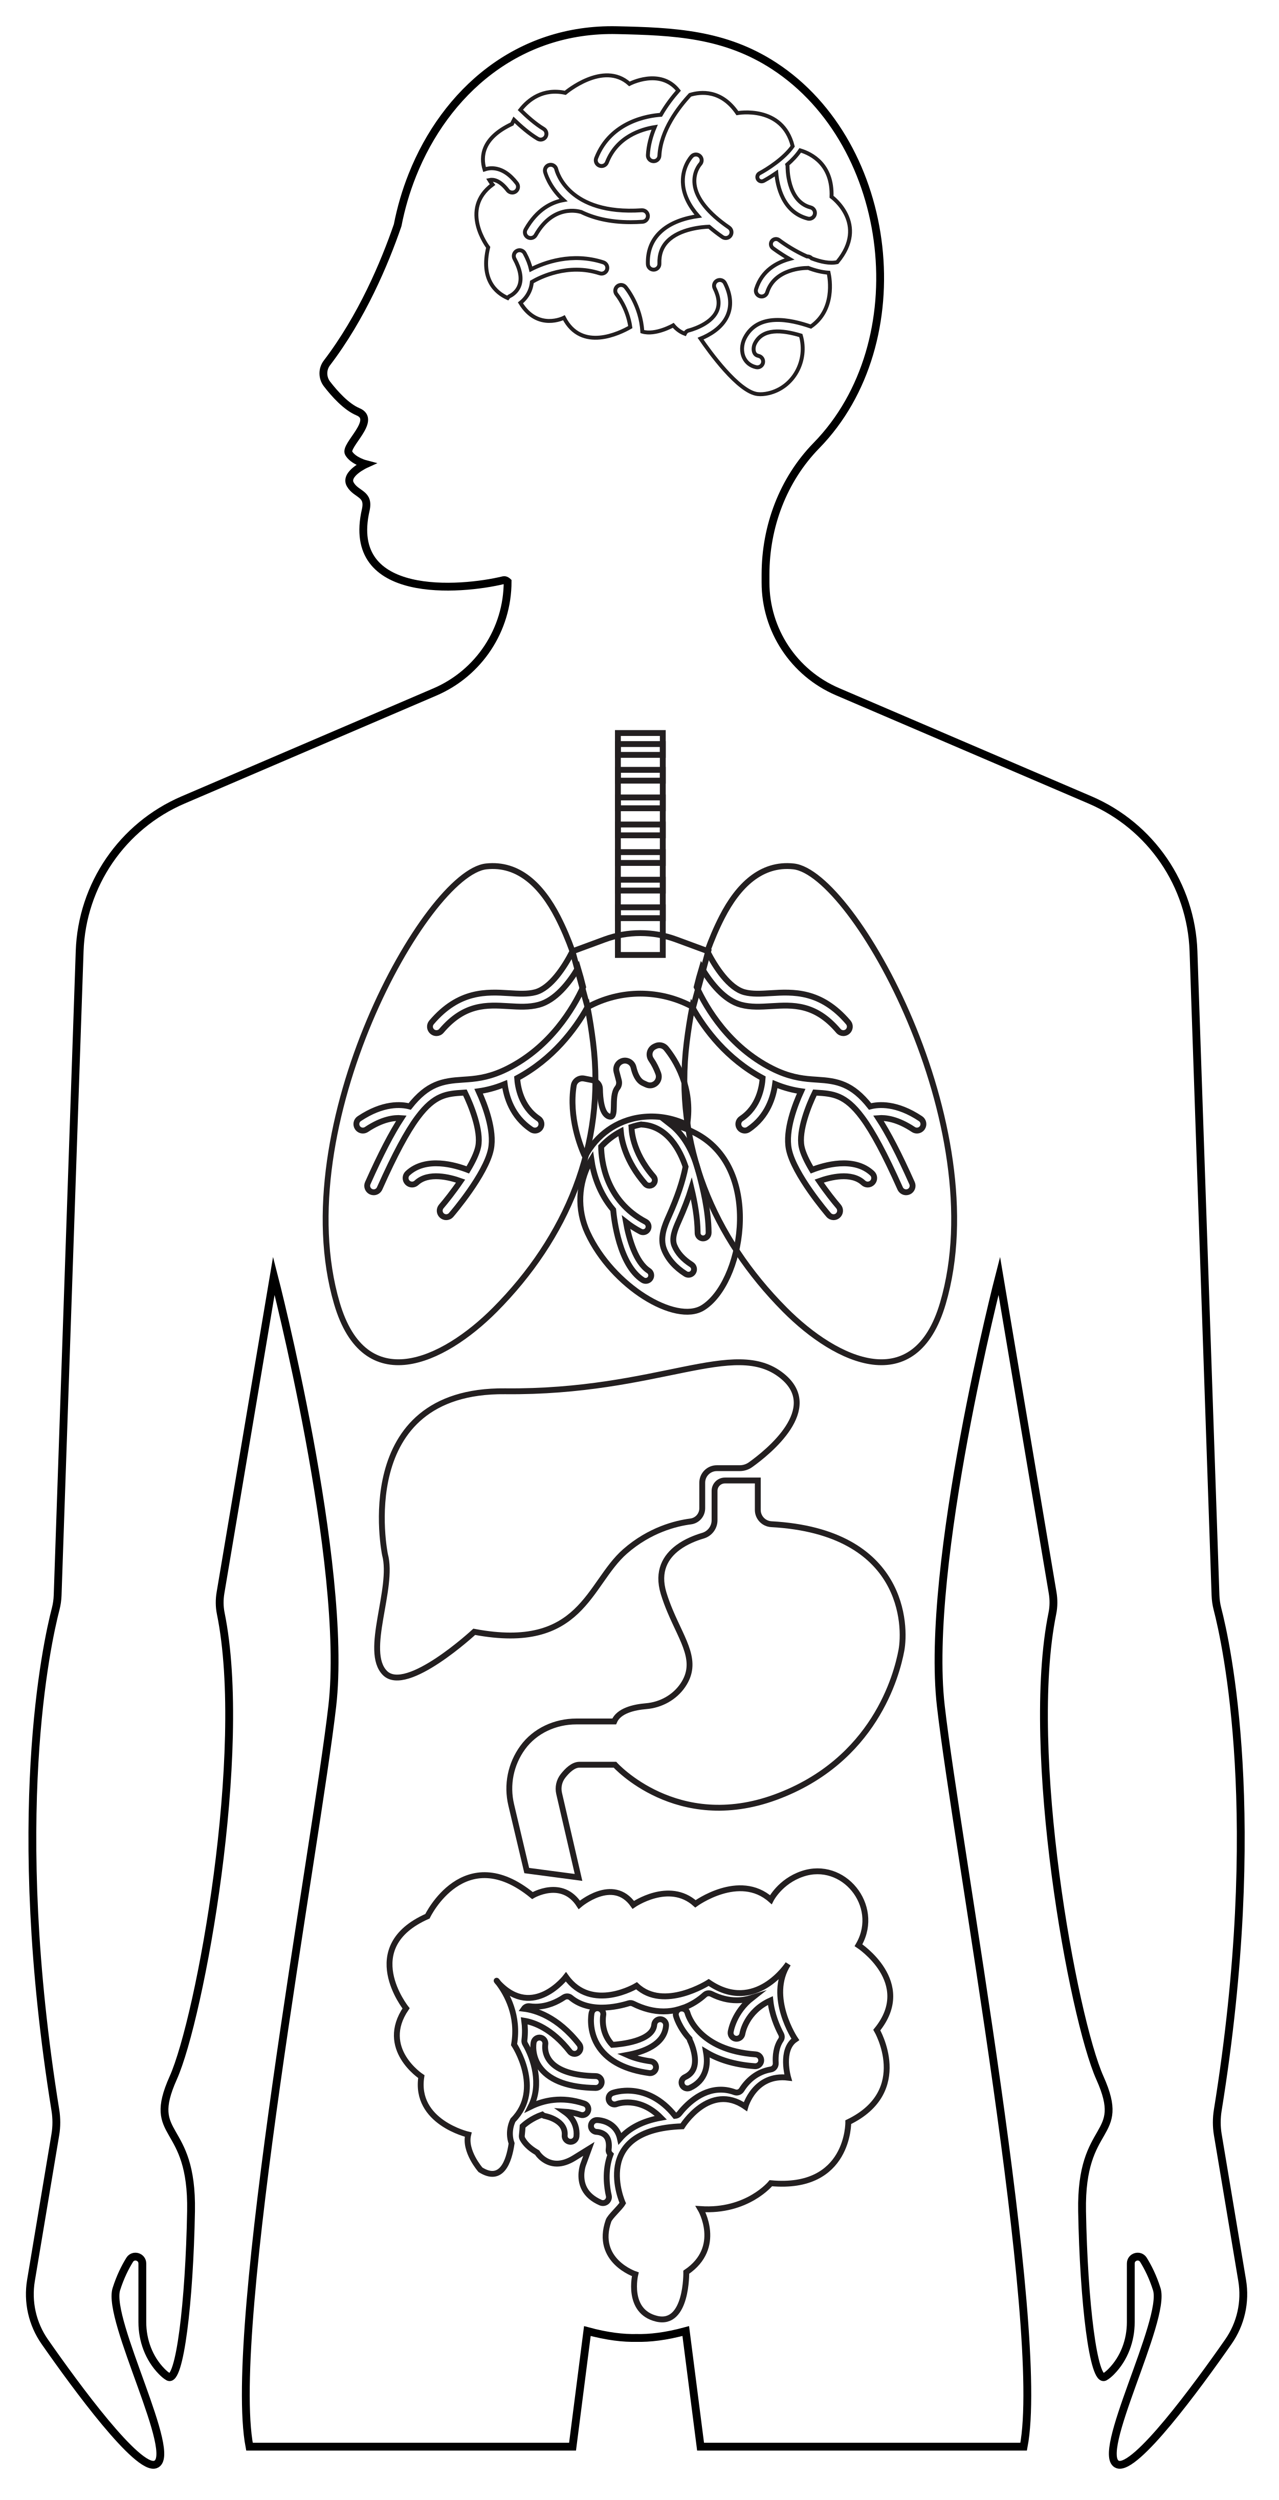 <?xml version="1.0" encoding="utf-8"?>
<!-- Generator: Adobe Illustrator 16.0.0, SVG Export Plug-In . SVG Version: 6.00 Build 0)  -->
<!DOCTYPE svg PUBLIC "-//W3C//DTD SVG 1.0//EN" "http://www.w3.org/TR/2001/REC-SVG-20010904/DTD/svg10.dtd">
<svg version="1.0" id="Layer_1" xmlns="http://www.w3.org/2000/svg" xmlns:xlink="http://www.w3.org/1999/xlink" x="0px" y="0px"
	 width="654.065px" height="1278.125px" viewBox="0 0 654.065 1278.125" enable-background="new 0 0 654.065 1278.125"
	 xml:space="preserve">
<g>
	<path fill="none" stroke="#000000" stroke-width="4" stroke-miterlimit="10" d="M635.221,1165.773l-12.46-74.549
		c-0.688-4.113-0.673-8.342-0.009-12.461c24.144-149.587,4.371-238.803-0.159-256.256c-0.594-2.29-0.921-4.632-1.002-6.998
		l-11.256-329.248c-1.155-33.847-21.771-63.975-52.9-77.316L428.252,353.58c-22.309-9.56-36.775-31.496-36.775-55.77v-4.116
		c0-24.477,8.922-48.407,26.025-65.916c51.615-52.836,40.083-153.774-21.544-194.024c-25.325-16.54-51.385-17.69-80.473-18.329
		c-50.856-1.116-87.759,31.755-104.606,74.035l0,0v0.003c-3.295,8.27-5.818,16.893-7.529,25.694
		c-6.72,19.526-18.301,46.924-36.186,70.396c-2.414,3.165-2.374,7.589,0.058,10.741c3.821,4.955,9.846,11.714,15.872,14.227
		c9.961,4.15-7.058,17.228-4.774,21.17c2.283,3.944,8.704,5.604,8.704,5.604s-10.987,4.981-7.874,10.378
		c3.114,5.396,9.839,4.473,7.874,13.075c-10.533,46.08,48.493,41.161,70.429,35.853c1.103-0.27,2.138,0.742,2.138,0.742
		c0,24.556-14.633,46.748-37.204,56.418L93.631,408.945c-31.129,13.342-51.745,43.47-52.899,77.316L29.475,815.509
		c-0.081,2.366-0.408,4.708-1.002,6.998c-4.534,17.453-24.303,106.669-0.156,256.256c0.662,4.119,0.676,8.348-0.012,12.461
		l-12.461,74.549c-1.836,10.994,0.682,22.248,7.061,31.387c16.18,23.182,47.43,65.781,56.529,62.746
		c12.453-4.152-24.906-73.889-19.926-89.664c1.992-6.297,4.508-11.271,6.816-14.981c1.862-2.978,6.468-1.628,6.468,1.887v29.979
		c0,9.341,3.36,18.512,9.897,25.186c1.148,1.167,2.295,2.141,3.386,2.763c5.812,3.322,10.792-38.189,11.622-84.682
		c0.831-46.492-23.246-36.529-9.132-68.078c13.789-30.82,38.669-167.033,24.322-237.543c-0.706-3.483-0.709-7.063-0.119-10.566
		l27.271-162.015c0,0,38.189,147.778,29.887,220.007c-8.302,72.229-53.963,317.972-42.34,378.576h165.212l7.575-59.106
		c10.22,2.782,18.502,3.69,25.16,3.528c6.658,0.162,14.94-0.746,25.159-3.528l7.575,59.106h165.212
		c11.624-60.604-34.038-306.348-42.341-378.576c-8.302-72.229,29.888-220.007,29.888-220.007l27.271,162.015
		c0.591,3.503,0.588,7.083-0.123,10.566c-14.344,70.51,10.54,206.723,24.326,237.543c14.113,31.549-9.963,21.586-9.133,68.078
		s5.812,88.004,11.624,84.682c1.089-0.622,2.236-1.596,3.385-2.763c6.538-6.674,9.898-15.845,9.898-25.186v-29.979
		c0-3.515,4.608-4.864,6.466-1.887c2.309,3.71,4.829,8.685,6.817,14.981c4.98,15.775-32.379,85.512-19.925,89.664
		c9.099,3.035,40.349-39.564,56.528-62.746C634.54,1188.021,637.061,1176.767,635.221,1165.773z"/>
	<path fill="none" stroke="#231F20" stroke-width="2" stroke-miterlimit="10" d="M412.912,137c-0.032-0.004-0.07-0.008-0.175-0.004
		c-1.676,0-16.649,0.348-20.438,12.509c-0.393,1.261-1.556,2.068-2.815,2.068c-0.287,0-0.584-0.038-0.875-0.13
		c-1.557-0.486-2.423-2.141-1.939-3.693c2.978-9.562,10.737-13.625,17.071-15.356c-4.787-2.733-8.146-5.272-8.494-5.538
		c-1.138-0.876-1.354-2.504-0.482-3.643c0.872-1.135,2.494-1.353,3.642-0.482c2.786,2.127,8.299,5.746,14.272,8.373
		c0.13,0,0.257,0,0.299,0c0.854,0.017,1.599,0.405,2.124,0.999c4.582,1.751,9.252,2.746,13.037,1.912
		c16.303-19.535-2.902-33.429-2.902-33.429c0.609-16.513-10.245-21.975-16.018-23.713c-1.794,2.666-4.171,5.124-6.632,7.266
		c0.091,0.297,0.169,0.603,0.161,0.927c-0.006,0.183-0.34,17.869,11.785,20.97c1.58,0.402,2.531,2.01,2.128,3.586
		c-0.341,1.33-1.54,2.219-2.854,2.219c-0.243,0-0.49-0.033-0.732-0.094c-12.816-3.279-15.524-16.758-16.082-23.289
		c-3.436,2.372-6.182,3.841-6.486,4.002c-0.327,0.169-0.675,0.254-1.019,0.254c-0.791,0-1.557-0.429-1.948-1.182
		c-0.564-1.072-0.15-2.398,0.923-2.963c3.928-2.07,12.577-7.619,16.899-13.809c-5.254-21.236-28.278-16.929-28.278-16.929
		c-8.24-12.067-18.748-10.987-24.184-9.337c-5.863,6.291-15.002,18.086-15.692,31.123c-0.085,1.572-1.386,2.792-2.941,2.792
		c-0.053,0-0.104-0.003-0.159-0.003c-1.625-0.088-2.873-1.476-2.789-3.1c0.269-5.061,1.615-9.873,3.492-14.322
		c-6.924,1.1-19.299,4.884-24.445,18.025c-0.457,1.16-1.566,1.871-2.746,1.871c-0.357,0-0.721-0.065-1.074-0.205
		c-1.515-0.593-2.264-2.303-1.67-3.819c7.445-19.001,27.03-21.761,33.063-22.16c2.818-4.91,6.101-9.135,8.961-12.384
		c-9.328-11.747-25.023-3.425-25.023-3.425c-13.283-12.039-32.793,4.566-32.793,4.566c-11.441-2.437-18.811,3.45-22.974,8.739
		c3.151,3.097,7.679,7.196,11.882,9.681c1.401,0.83,1.861,2.64,1.034,4.041c-0.552,0.928-1.534,1.446-2.538,1.446
		c-0.514,0-1.029-0.136-1.5-0.412c-4.346-2.571-8.833-6.512-12.154-9.716c-0.675,1.281-1.012,2.131-1.012,2.131
		c-15.353,7.187-16.049,16.688-14.046,23.266c1.327-0.455,3.017-0.785,5.017-0.553c4.104,0.469,7.972,3.03,11.504,7.622
		c0.992,1.288,0.75,3.14-0.542,4.132c-0.532,0.412-1.167,0.61-1.793,0.61c-0.885,0-1.758-0.396-2.338-1.149
		c-4.066-5.285-7.434-5.688-9.39-5.253c0.896,1.46,1.625,2.322,1.625,2.322c-17.154,12.728-2.211,32.099-2.211,32.099
		c-3.937,16.449,3.904,23.171,9.949,25.887c0.306-0.429,0.678-0.805,1.187-1.025c0.198-0.091,3.567-1.66,4.888-5.559
		c1.217-3.604,0.354-8.144-2.564-13.494c-0.779-1.43-0.254-3.221,1.18-3.999c1.424-0.781,3.217-0.253,3.996,1.178
		c1.572,2.883,2.633,5.627,3.232,8.233c6.691-3.411,20.895-8.781,37.014-3.561c1.55,0.503,2.398,2.166,1.896,3.713
		c-0.504,1.547-2.163,2.406-3.713,1.897c-16.274-5.263-30.66,2.03-34.721,4.413c-0.13,1.252-0.376,2.469-0.777,3.633
		c-1.175,3.38-3.289,5.634-5.07,7.047c8.867,14.526,22.244,7.615,22.244,7.615c8.978,17.48,28.429,7.945,33.936,4.776
		c-1.382-9.855-6.928-16.607-6.995-16.688c-1.041-1.248-0.886-3.103,0.36-4.15c1.241-1.042,3.096-0.896,4.144,0.348
		c0.363,0.427,7.91,9.54,8.634,22.801c6.78,1.981,15.826-3.215,15.826-3.215c1.9,2.28,3.991,3.568,5.924,4.295
		c0.367-0.798,1.042-1.447,1.966-1.664c0.11-0.025,11.007-2.648,14.341-9.759c1.553-3.308,1.197-7.276-1.061-11.787
		c-0.729-1.456-0.14-3.228,1.32-3.953c1.462-0.728,3.227-0.138,3.953,1.315c3.109,6.221,3.482,11.922,1.112,16.955
		c-2.88,6.11-9.182,9.618-13.596,11.409c4.312,6.304,19.335,27.279,29.211,28.338c1.741,0.185,3.579,0.019,5.44-0.403
		c13.012-2.938,20.332-16.799,16.621-29.543c-9.829-2.952-19.48-3.705-23.434,4.002c-0.812,1.585-0.938,3.528-0.312,4.838
		c0.408,0.856,1.105,1.375,2.127,1.589c1.596,0.331,2.618,1.895,2.287,3.49c-0.289,1.388-1.519,2.345-2.884,2.345
		c-0.197,0-0.402-0.021-0.603-0.063c-2.824-0.59-5.043-2.299-6.246-4.819c-1.421-2.973-1.274-6.833,0.382-10.065
		c6.778-13.212,23.383-9.49,33.816-5.89c12.407-8.568,9.761-24.328,9.061-27.532c-3.474-0.229-7.066-1.162-10.495-2.472
		C413.117,136.947,413.022,137,412.912,137z M328.574,113.376c-2.107,0.143-4.132,0.211-6.064,0.211
		c-10.935,0-19.143-2.189-25.379-5.253c-0.091-0.023-0.183-0.004-0.273-0.036c-0.597-0.183-13.814-4.178-22.928,11.896
		c-0.537,0.956-1.537,1.491-2.565,1.491c-0.492,0-0.991-0.123-1.449-0.383c-1.417-0.805-1.914-2.602-1.108-4.018
		c5.823-10.277,13.315-13.913,19.344-14.986c-7.533-6.855-9.389-14.321-9.421-14.464c-0.356-1.589,0.646-3.165,2.234-3.522
		c1.572-0.362,3.151,0.639,3.516,2.222c0.236,0.999,6.022,23.516,43.696,20.96c1.658-0.084,3.033,1.121,3.143,2.744
		C331.426,111.863,330.195,113.266,328.574,113.376z M373.565,120.404c-0.571,0.834-1.495,1.281-2.437,1.281
		c-0.573,0-1.154-0.165-1.663-0.513c-2.546-1.744-4.79-3.509-6.858-5.282c-3.393,0.119-14.973,0.992-21.262,7.417
		c-2.941,3.002-4.293,6.765-4.135,11.499c0.055,1.629-1.219,2.991-2.847,3.049c-0.036,0-0.069,0-0.102,0
		c-1.583,0-2.893-1.256-2.944-2.848c-0.215-6.354,1.748-11.682,5.834-15.845c5.627-5.737,14.064-7.885,19.912-8.691
		c-4.534-5.16-7.167-10.423-7.744-15.749c-0.977-8.943,4.192-14.573,4.413-14.807c1.116-1.188,2.981-1.246,4.168-0.134
		c1.181,1.109,1.245,2.965,0.146,4.151c-0.178,0.197-3.58,4.064-2.854,10.277c0.84,7.141,6.928,14.781,17.607,22.098
		C374.143,117.229,374.486,119.061,373.565,120.404z"/>
	<g>
		<g>
			<path fill="none" stroke="#231F20" stroke-width="3" stroke-miterlimit="10" d="M309.137,480.291l-16.368,6.039l7.695,28.533l0,0
				c16.825-9.201,37.179-9.201,54.006,0l0,0l7.692-28.533l-16.363-6.039C333.968,475.926,320.967,475.926,309.137,480.291z"/>
			<path fill="none" stroke="#231F20" stroke-width="3" stroke-miterlimit="10" d="M264.48,551.157
				c0.259,4.185,1.825,14.66,10.932,20.729c1.527,1.02,1.936,3.082,0.92,4.606c-0.639,0.959-1.691,1.479-2.766,1.479
				c-0.632,0-1.271-0.182-1.842-0.558c-9.969-6.648-12.833-17.007-13.634-23.208c-5.022,2.063-9.425,3.098-13.325,3.658
				c3.098,6.766,8.246,19.978,6.294,29.622c-2.604,12.881-19.633,32.768-20.358,33.611c-0.655,0.758-1.583,1.154-2.518,1.154
				c-0.765,0-1.537-0.267-2.166-0.806c-1.389-1.199-1.544-3.294-0.35-4.682c2.192-2.55,6.135-7.492,9.878-12.966
				c-5.604-1.998-16.449-4.781-22.556,0.876c-0.639,0.596-1.449,0.889-2.258,0.889c-0.892,0-1.779-0.358-2.435-1.058
				c-1.245-1.349-1.167-3.451,0.175-4.695c9.37-8.699,24.533-4.158,30.754-1.739c2.572-4.293,4.644-8.542,5.325-11.902
				c1.638-8.106-3.688-21.293-6.801-27.63c-0.272,0.02-0.559,0.039-0.824,0.056c-8.334,0.528-14.619,0.938-23.252,12.495
				c-0.013,0.022-0.01,0.045-0.021,0.068c-0.077,0.139-0.2,0.227-0.291,0.35c-5.227,7.111-11.318,18.307-19.231,36.046
				c-0.551,1.232-1.765,1.966-3.032,1.966c-0.451,0-0.91-0.092-1.352-0.285c-1.674-0.746-2.426-2.712-1.681-4.385
				c6.681-14.977,12.233-25.623,17.201-33.241c-3.671-0.298-9.787,0.429-17.858,5.806c-0.568,0.376-1.207,0.558-1.84,0.558
				c-1.072,0-2.127-0.52-2.766-1.479c-1.016-1.528-0.606-3.587,0.917-4.606c12.239-8.155,21.44-7.391,25.802-6.239
				c9.236-11.733,16.832-13.037,26.981-13.682c0.935-0.06,1.895-0.126,2.871-0.201c0.009,0,0.022-0.003,0.028-0.003
				c5.591-0.435,11.971-1.379,20.218-5.533c21.948-11.071,33.564-30.767,38.585-41.666c-0.785-3.243-1.657-6.46-2.614-9.658
				c-4.647,7.752-11.541,16.456-20.055,18.748c-4.997,1.347-10.108,1.031-15.521,0.708c-11.008-0.662-22.396-1.359-34.281,12.628
				c-0.658,0.771-1.594,1.171-2.533,1.171c-0.763,0-1.524-0.261-2.147-0.792c-1.4-1.188-1.569-3.282-0.383-4.68
				c14.036-16.516,28.286-15.66,39.749-14.956c4.856,0.295,9.436,0.573,13.392-0.494c7.789-2.095,14.808-12.787,18.955-20.907
				c-2.147-5.974-4.614-11.843-7.553-17.563c-8.198-15.956-19.974-27.638-36.552-25.845
				c-30.719,3.322-102.946,132.835-76.38,223.331c14.207,48.398,54.1,30.199,80.845,3.288c36.523-36.749,56.679-84.15,50.17-136.641
				c-0.753-6.059-1.693-12.074-2.835-18.037C294.03,526.33,282.751,541.344,264.48,551.157z"/>
			<path fill="none" stroke="#231F20" stroke-width="3" stroke-miterlimit="10" d="M389.988,551.157
				c-0.257,4.185-1.822,14.66-10.93,20.729c-1.527,1.02-1.939,3.082-0.921,4.606c0.639,0.959,1.693,1.479,2.767,1.479
				c0.633,0,1.271-0.182,1.838-0.558c9.973-6.648,12.833-17.007,13.638-23.208c5.021,2.063,9.421,3.098,13.325,3.658
				c-3.1,6.766-8.247,19.978-6.295,29.622c2.605,12.881,19.634,32.768,20.357,33.611c0.658,0.758,1.585,1.154,2.52,1.154
				c0.766,0,1.537-0.267,2.162-0.806c1.392-1.199,1.547-3.294,0.352-4.682c-2.193-2.55-6.137-7.492-9.875-12.966
				c5.604-1.998,16.447-4.781,22.552,0.876c0.639,0.596,1.449,0.889,2.26,0.889c0.889,0,1.776-0.358,2.433-1.058
				c1.249-1.349,1.171-3.451-0.175-4.695c-9.37-8.699-24.53-4.158-30.755-1.739c-2.57-4.293-4.641-8.542-5.32-11.902
				c-1.642-8.106,3.684-21.293,6.801-27.63c0.271,0.02,0.557,0.039,0.823,0.056c8.331,0.528,14.62,0.938,23.252,12.495
				c0.011,0.022,0.011,0.045,0.02,0.068c0.074,0.139,0.201,0.227,0.292,0.35c5.225,7.111,11.314,18.307,19.228,36.046
				c0.552,1.232,1.765,1.966,3.036,1.966c0.45,0,0.911-0.092,1.35-0.285c1.676-0.746,2.428-2.712,1.679-4.385
				c-6.68-14.977-12.229-25.623-17.2-33.241c3.674-0.298,9.79,0.429,17.862,5.806c0.564,0.376,1.206,0.558,1.838,0.558
				c1.074,0,2.124-0.52,2.767-1.479c1.015-1.528,0.604-3.587-0.921-4.606c-12.239-8.155-21.439-7.391-25.798-6.239
				c-9.239-11.733-16.831-13.037-26.985-13.682c-0.934-0.06-1.895-0.126-2.87-0.201c-0.01,0-0.02-0.003-0.029-0.003
				c-5.591-0.435-11.971-1.379-20.213-5.533c-21.949-11.071-33.566-30.767-38.589-41.666c0.787-3.243,1.657-6.46,2.616-9.658
				c4.647,7.752,11.543,16.456,20.052,18.748c5.002,1.347,10.112,1.031,15.521,0.708c11.011-0.662,22.397-1.359,34.286,12.628
				c0.658,0.771,1.593,1.171,2.533,1.171c0.758,0,1.523-0.261,2.147-0.792c1.396-1.188,1.568-3.282,0.382-4.68
				c-14.036-16.516-28.285-15.66-39.75-14.956c-4.854,0.295-9.437,0.573-13.39-0.494c-7.791-2.095-14.809-12.787-18.959-20.907
				c2.149-5.974,4.615-11.843,7.556-17.563c8.195-15.956,19.972-27.638,36.553-25.845c30.718,3.322,102.946,132.835,76.379,223.331
				c-14.211,48.398-54.103,30.199-80.845,3.288c-36.523-36.749-56.682-84.15-50.17-136.641c0.749-6.059,1.689-12.074,2.835-18.037
				C360.44,526.33,371.717,541.344,389.988,551.157z"/>
			
				<rect x="315.988" y="374.735" fill="none" stroke="#231F20" stroke-width="3" stroke-miterlimit="10" width="22.957" height="113.462"/>
			<g>
				
					<rect x="315.988" y="393.554" fill="none" stroke="#231F20" stroke-width="3" stroke-miterlimit="10" width="22.957" height="5.532"/>
				
					<rect x="315.988" y="380.38" fill="none" stroke="#231F20" stroke-width="3" stroke-miterlimit="10" width="22.957" height="5.532"/>
				
					<rect x="315.988" y="407.667" fill="none" stroke="#231F20" stroke-width="3" stroke-miterlimit="10" width="22.957" height="5.532"/>
				
					<rect x="315.988" y="421.502" fill="none" stroke="#231F20" stroke-width="3" stroke-miterlimit="10" width="22.957" height="5.535"/>
				
					<rect x="315.988" y="435.616" fill="none" stroke="#231F20" stroke-width="3" stroke-miterlimit="10" width="22.957" height="5.535"/>
				
					<rect x="315.988" y="449.73" fill="none" stroke="#231F20" stroke-width="3" stroke-miterlimit="10" width="22.957" height="5.534"/>
				
					<rect x="315.988" y="463.843" fill="none" stroke="#231F20" stroke-width="3" stroke-miterlimit="10" width="22.957" height="5.535"/>
			</g>
		</g>
		<g>
			<g>
				<path fill="none" stroke="#231F20" stroke-width="3" stroke-miterlimit="10" d="M328.296,571.053
					c7.076-0.833,14.921,0.043,23.084,3.935c3.149-19.135-6.113-33.335-10.718-39.005c-1.326-1.637-3.604-2.116-5.487-1.17
					l-0.545,0.272c-2.462,1.232-3.198,4.346-1.628,6.609c1.547,2.23,2.721,4.662,3.612,7.072c1.407,3.805-2.445,7.385-6.12,5.666
					c-0.524-0.246-1.067-0.493-1.621-0.752c-2.757-1.291-4.174-4.882-4.9-8.004c-0.626-2.692-3.492-4.188-6.051-3.152
					c-2.093,0.849-3.228,3.116-2.656,5.299l1.193,4.54c0.344,1.317,0.098,2.733-0.746,3.801c-3.633,4.596,0.305,16.42-4.511,14.503
					c-3.665-1.453-4.333-9.288-4.394-14.036c-0.027-2.14-1.519-3.975-4.214-4.505l-3.911-0.762
					c-2.468-0.486-4.895,1.148-5.292,3.633c-2.578,16.118,3.577,31.379,5.429,35.498c0.107,0.233,0.279,0.408,0.477,0.551
					C304.92,580.52,315.188,572.601,328.296,571.053z"/>
				<path fill="none" stroke="#231F20" stroke-width="3" stroke-miterlimit="10" d="M358.353,580.857
					c-1.596-0.992-3.175-1.813-4.748-2.563c-3.654-1.744-7.238-2.853-10.725-3.506c5.824,4.537,10.481,11.686,13.37,20.889
					c0.004,0.014,0.014,0.033,0.017,0.046c0.224,0.727,0.454,1.439,0.658,2.186c2.634,9.639,5.341,20.963,5.455,31.905l-0.004,0.467
					c-0.013,1.557-1.286,2.827-2.844,2.814c-0.178-0.006-0.354-0.02-0.521-0.052c-1.304-0.259-2.28-1.394-2.264-2.769v-0.396
					c-0.077-7.427-1.463-15.151-3.175-22.363c-1.583,5.059-3.665,10.455-6.412,16.598c-2.053,4.592-3.775,9.022-2.286,12.647
					c1.534,3.749,4.476,7.024,8.74,9.723c1.313,0.837,1.702,2.575,0.872,3.885c-0.639,1.012-1.816,1.473-2.922,1.259
					c-0.334-0.064-0.661-0.188-0.967-0.383c-5.27-3.34-8.947-7.498-10.938-12.35c-2.523-6.155,0.415-12.731,2.358-17.077
					c4.432-9.911,7.086-17.759,8.584-25.349c-2.656-7.925-9.016-20.852-22.42-21.569c-0.094-0.002-0.172-0.055-0.262-0.067
					c-1.726,0.324-3.393,0.753-5.004,1.291c0.009,0.113,0.061,0.211,0.056,0.323c0,0.202-0.076,12.065,11.226,25.043
					c1.022,1.169,0.899,2.951-0.274,3.97c-0.682,0.597-1.567,0.805-2.39,0.642c-0.594-0.116-1.155-0.421-1.584-0.913
					c-10.075-11.572-12.105-22.346-12.505-26.774c-3.81,2.003-7.16,4.644-10.021,7.73c0.084,7.168,2.201,27.624,22.754,38.462
					c1.375,0.727,1.899,2.433,1.173,3.808c-0.591,1.129-1.843,1.687-3.029,1.453c-0.263-0.052-0.524-0.143-0.771-0.272
					c-2.773-1.459-5.235-3.094-7.447-4.833c1.557,8.725,5.026,20.568,11.643,24.868c1.305,0.85,1.674,2.594,0.823,3.898
					c-0.642,0.993-1.806,1.445-2.898,1.231c-0.344-0.07-0.682-0.2-0.995-0.401c-12-7.809-14.669-31.082-15.1-35.895
					c-7.3-8.613-10.103-18.478-11.153-25.593c-0.298,0.499-0.632,0.966-0.904,1.479c-5.665,10.598-6.626,23.836-1.028,35.894
					c12.729,27.397,45.014,46.835,58.881,38.332C379.477,656.251,389.916,600.419,358.353,580.857z"/>
			</g>
		</g>
	</g>
	<g>
		<path fill="none" stroke="#231F20" stroke-width="3" stroke-miterlimit="10" d="M387.525,771.91v-15.055h-16.824
			c-2.918,0-5.286,2.368-5.286,5.287v15.021c0,3.671-2.419,6.868-5.938,7.906c-3.745,1.104-8.646,2.99-12.8,6.084
			c-6.221,4.632-10.777,11.946-7.32,23.35c0.999,3.302,2.173,6.355,3.389,9.249c6.551,15.566,14.588,25.833,6.444,37.801
			c-4.245,6.232-11.292,10.06-18.813,10.682c-6.116,0.507-13.978,2.265-16.293,7.811h-19.384c-10.698,0-21.108,4.689-27.4,13.341
			c-6.151,8.465-8.292,19.063-5.869,29.304l7.936,33.572l26.486,3.509l-9.911-42.872c-0.753-3.191-0.02-6.499,2.018-9.075
			c2.036-2.567,5.084-5.668,8.36-5.668h18.16c0,0,31.587,35.142,82.126,16.585c50.539-18.558,61.99-62.383,64.358-75.018
			c2.295-12.239,1.997-60.754-66.505-64.529C390.585,778.98,387.525,775.794,387.525,771.91z"/>
		<g>
			<path fill="none" stroke="#231F20" stroke-width="3" stroke-miterlimit="10" d="M242.524,834.208c0,0-34.636,32.101-45.655,21.08
				c-11.02-11.02,4.722-43.294,0-60.605c0,0-17.317-84.222,61.396-83.437c78.711,0.785,117.277-27.553,141.678-7.874
				c20.697,16.688-7.173,39.014-16.117,45.409c-1.629,1.167-3.568,1.776-5.568,1.776H366.55c-4.104,0-7.433,3.327-7.433,7.434
				v13.068c0,3.425-2.523,6.298-5.921,6.733c-7.473,0.96-20.882,4.241-33.537,15.313
				C300.77,809.633,297.619,844.612,242.524,834.208z"/>
		</g>
	</g>
	<g>
		<path fill="none" stroke="#231F20" stroke-width="3" stroke-miterlimit="10" d="M439.012,994.426
			c0.13-0.228,0.26-0.454,0.383-0.675c10.823-19.639-8.11-42.957-29.122-35.79c-11.435,3.897-16.072,13.193-16.072,13.193
			c-16.153-14.283-38.56,2.113-38.56,2.113c-13.549-12.167-31.788,0.532-31.788,0.532c-10.419-14.814-27.617,0-27.617,0
			c-8.856-13.757-23.966-4.761-23.966-4.761c-34.914-28.571-53.672,10.579-53.672,10.579
			c-35.955,15.864-10.942,47.074-10.942,47.074c-14.068,20.633,7.815,34.916,7.815,34.916
			c-3.647,23.277,23.971,29.627,23.971,29.627c-2.086,8.465,6.252,17.986,6.252,17.986c10.718,6.719,14.564-3.982,15.936-13.484
			c-2.315-6.447,0.736-11.908,0.736-11.908c15.635-15.872,0.525-38.617,0.525-38.617c2.547-14.783-3.801-25.932-7.861-31.321
			c-1.024-1.077-1.751-2.323,0,0c17.678,18.575,34.389-3.309,34.389-3.309c13.122,18.453,36.115,4.566,36.115,4.566
			c13.831,13.114,36.883-1.68,36.883-1.68c23.969,16.403,40.642-9.521,40.642-9.521c-10.942,16.929,3.647,38.618,3.647,38.618
			c-7.815,5.291-3.647,19.574-3.647,19.574c-17.194-2.114-21.884,14.814-21.884,14.814c-18.239-12.701-32.308,10.047-32.308,10.047
			c-47.417,1.588-30.403,39.26-30.403,39.26c-1.465,2.516-6.531,6.869-7.291,9.061c-7.081,20.425,13.725,27.325,13.725,27.325
			s-4.689,19.044,10.942,22.747s15.112-23.804,15.112-23.804c18.758-12.693,7.294-32.269,7.294-32.269
			c23.969,1.59,35.955-13.225,35.955-13.225c40.122,3.704,39.604-31.211,39.604-31.211c32.824-15.871,14.586-47.081,14.586-47.081
			C468.192,1013.469,439.012,994.426,439.012,994.426z"/>
		<path fill="none" stroke="#231F20" stroke-width="3" stroke-miterlimit="10" d="M399.432,1039.873
			c-2.03-3.858-4.722-10.137-5.475-17.174c-12.388,5.636-14.24,16.532-14.311,16.993c-0.237,1.499-1.528,2.567-2.994,2.567
			c-0.152,0-0.305-0.006-0.46-0.031c-1.647-0.253-2.786-1.783-2.543-3.432c0.071-0.492,1.638-10.176,10.99-17.492
			c-2.442,0.771-5.065,1.277-7.902,1.277l0,0c-4.301,0-8.614-1.082-12.882-3.23c-1.148-0.576-2.5-0.453-3.45,0.416
			c-2.585,2.354-6.632,5.279-11.932,7.012c1.396-0.059,2.714,0.805,3.078,2.225c0.217,0.823,5.399,19.152,34.908,21.228
			c1.666,0.118,2.925,1.57,2.808,3.237c-0.113,1.596-1.443,2.814-3.02,2.814c-0.07,0-0.143,0-0.217-0.006
			c-11.013-0.771-19.063-3.646-24.969-7.2c0.552,3.126,0.666,6.694-0.488,10.015c-1.298,3.723-3.908,6.512-7.755,8.283
			c-0.408,0.188-0.839,0.279-1.265,0.279c-1.145,0-2.244-0.655-2.753-1.765c-0.7-1.524-0.032-3.321,1.485-4.021
			c2.324-1.069,3.816-2.633,4.563-4.774c1.689-4.851-0.84-11.629-1.955-13.834c-0.169-0.33-0.247-0.682-0.286-1.025
			c-5.325-5.811-6.819-11.291-6.937-11.752c-0.324-1.305,0.27-2.582,1.342-3.262c-2.334,0.635-4.873,1.043-7.649,1.043l0,0
			c-5.11,0-10.339-1.33-15.576-3.949c-0.693-0.344-1.479-0.441-2.219-0.215c-2.954,0.921-8.169,2.232-13.815,2.232
			c-6.46,0-11.855-1.752-15.89-5.111c-1.013-0.838-2.452-0.83-3.542-0.104c-3.38,2.257-8.441,4.716-14.463,4.722
			c-1.031,0-2.057-0.07-3.068-0.213c-1.207-0.169-2.271,0.389-2.884,1.271c5.653,0.688,17.152,3.916,28.29,18.179
			c1.027,1.324,0.794,3.224-0.526,4.255c-0.552,0.435-1.212,0.643-1.861,0.643c-0.901,0-1.793-0.402-2.394-1.167
			c-9.326-11.948-18.572-15.002-23.32-15.774c0.408,3.081,0.499,6.401,0.075,9.949c-0.081,0.656,0.045,1.311,0.376,1.874
			c4.352,7.46,8.619,20.679,2.866,32.073c6.351-3.125,15.755-5.467,27.403-1.536c1.59,0.532,2.439,2.251,1.9,3.833
			c-0.531,1.59-2.256,2.439-3.84,1.908c-2.95-1-5.713-1.48-8.298-1.642c1.002,0.7,1.981,1.479,2.844,2.425
			c2.581,2.835,3.749,6.39,3.38,10.268c-0.15,1.57-1.466,2.744-3.013,2.744c-0.095,0-0.192,0-0.289-0.014
			c-1.667-0.154-2.89-1.635-2.73-3.301c0.722-7.602-9.328-9.716-9.97-9.846c-0.604-0.078-1.115-0.363-1.557-0.746
			c-5.328,1.881-8.789,4.818-9.979,5.935c-0.077,1.407-0.197,2.977-0.397,4.644c-0.071,0.61,0.003,1.24,0.291,1.777
			c1.337,2.491,3.674,4.754,6.973,6.732l0.584,0.351l0.376,0.564c0.032,0.052,3.45,5.065,9.723,5.065
			c2.771,0,5.759-0.986,8.889-2.926l7.443-4.611l-3.003,8.238c-0.023,0.064-2.297,6.46,0.756,12.187
			c1.576,2.965,4.326,5.312,8.205,7.024c1.462,0.648,3.188,0.053,3.927-1.369c0.006-0.006,0.013-0.019,0.019-0.032
			c0.331-0.636,0.454-1.361,0.293-2.063c-0.953-4.086-2.265-12.745,0.882-21.145c-0.678-0.642-1.09-1.544-0.967-2.536
			c0.384-3.112-0.094-5.447-1.407-6.934c-1.738-1.959-4.586-2.049-4.611-2.049c-1.674,0-3.032-1.355-3.032-3.029
			s1.358-3.029,3.032-3.029c0.564,0,5.63,0.111,9.148,4.094c1.326,1.498,2.195,3.314,2.659,5.402
			c4.712-5.455,11.721-9.021,20.915-10.689c-11.128-11.324-22.436-7.057-22.572-6.998c-1.55,0.623-3.317-0.136-3.937-1.693
			c-0.624-1.557,0.132-3.32,1.687-3.937c0.188-0.071,17.457-6.675,32.096,11.682c0.83-0.071,1.602-0.448,2.117-1.108
			c3.26-4.171,10.942-12.299,21.275-12.299c2.383,0,4.753,0.436,7.085,1.304c1.329,0.493,2.802-0.052,3.555-1.251
			c2.812-4.495,7.656-9.172,14.931-10.391c1.537-0.26,2.581-1.654,2.494-3.211c-0.214-3.75,0.2-8.309,2.63-11.863
			C399.928,1041.968,399.932,1040.821,399.432,1039.873z M304.668,1067.4c-0.014,0-0.033,0-0.047,0
			c-13.444-0.213-22.853-3.521-27.963-9.832c-5.102-6.305-3.814-13.193-3.756-13.484c0.32-1.642,1.912-2.712,3.561-2.387
			c1.631,0.316,2.697,1.9,2.39,3.533c-0.038,0.24-0.739,4.574,2.595,8.614c3.898,4.729,11.944,7.315,23.266,7.491
			c1.674,0.025,3.009,1.408,2.983,3.081C307.67,1066.07,306.321,1067.4,304.668,1067.4z M320.746,1050.543
			c3.389,1.511,7.407,2.613,12.109,3.243c1.657,0.227,2.822,1.75,2.598,3.411c-0.204,1.519-1.509,2.627-3,2.627
			c-0.136,0-0.272-0.013-0.408-0.026c-12.025-1.621-20.606-5.98-25.51-12.945c-5.914-8.412-4.072-17.441-3.995-17.817
			c0.356-1.641,1.972-2.698,3.599-2.335c1.636,0.351,2.673,1.951,2.336,3.587c-0.029,0.136-1.32,6.979,3.074,13.153
			c0.477,0.668,1.006,1.305,1.579,1.914c3.888-0.24,20.763-1.778,21.446-10.307c0.134-1.674,1.573-2.906,3.266-2.783
			c1.668,0.137,2.912,1.596,2.776,3.27C339.831,1045.328,328.782,1049.091,320.746,1050.543z"/>
	</g>
</g>
</svg>
